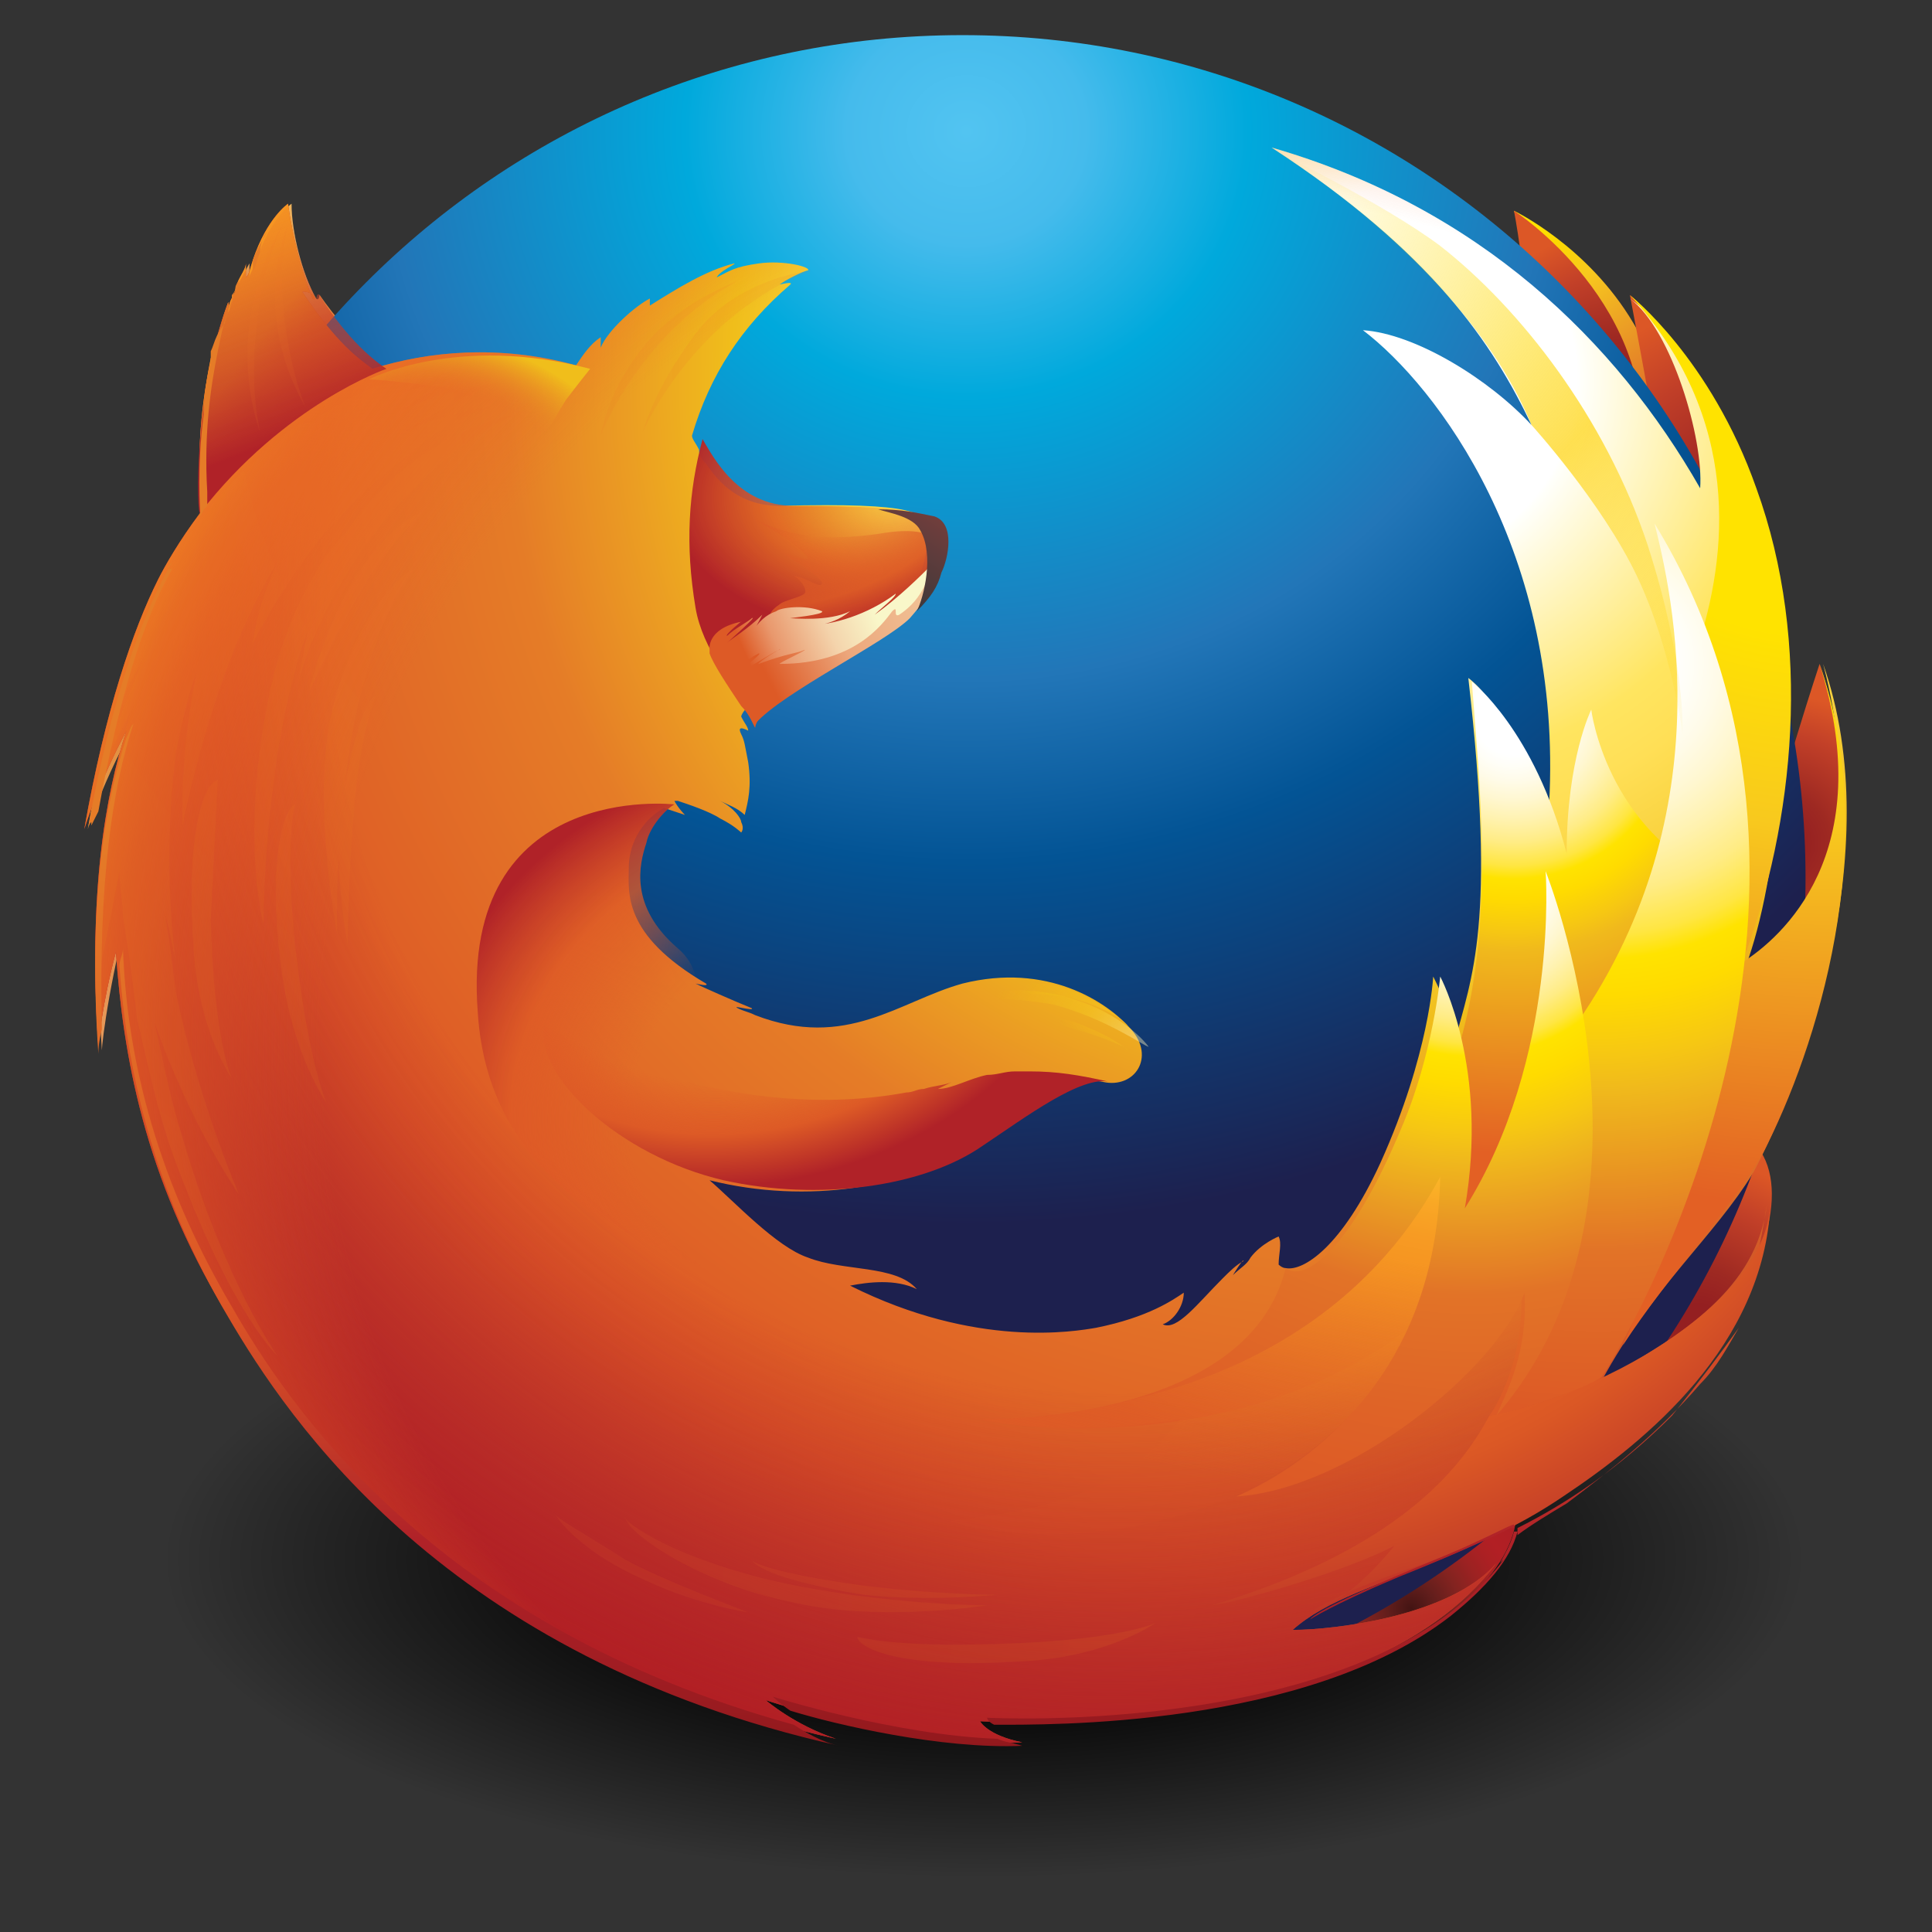 
<svg xmlns="http://www.w3.org/2000/svg" viewBox="0 0 55 55">
	<rect x="0" y="0" width="55" height="55" fill="#333333" stroke="none"/>
	<style type="text/css">
		.st0{fill:url(#SVGID_1_);}
		.st1{fill:url(#SVGID_2_);}
		.st2{fill:url(#SVGID_3_);}
		.st3{fill:url(#SVGID_4_);}
		.st4{fill:url(#SVGID_5_);}
		.st5{fill:url(#SVGID_6_);}
		.st6{fill:url(#SVGID_7_);}
		.st7{fill:url(#SVGID_8_);}
		.st8{fill:url(#SVGID_9_);}
		.st9{fill:url(#SVGID_10_);}
		.st10{fill:url(#SVGID_11_);}
		.st11{fill:url(#SVGID_12_);}
		.st12{fill:url(#SVGID_13_);}
		.st13{fill:url(#SVGID_14_);}
		.st14{fill:url(#SVGID_15_);}
		.st15{fill:url(#SVGID_16_);}
		.st16{fill:url(#SVGID_17_);}
		.st17{fill:url(#SVGID_18_);}
		.st18{fill:url(#SVGID_19_);}
		.st19{fill:url(#SVGID_20_);}
		.st20{fill:url(#SVGID_21_);}
		.st21{fill:url(#SVGID_22_);}
		.st22{fill:url(#SVGID_23_);}
		.st23{fill:url(#SVGID_24_);}
		.st24{fill:url(#SVGID_25_);}
		.st25{fill:url(#SVGID_26_);}
		.st26{fill:url(#SVGID_27_);}
		.st27{fill:url(#SVGID_28_);}
		.st28{fill:url(#SVGID_29_);}
		.st29{opacity:0.1;fill:url(#SVGID_30_);enable-background:new    ;}
		.st30{opacity:0.5;fill:url(#SVGID_31_);enable-background:new    ;}
		.st31{opacity:0.5;fill:url(#SVGID_32_);enable-background:new    ;}
		.st32{opacity:0.5;fill:url(#SVGID_33_);enable-background:new    ;}
		.st33{fill:url(#SVGID_34_);}
		.st34{opacity:0.1;fill:url(#SVGID_35_);enable-background:new    ;}
		.st35{fill:url(#SVGID_36_);}
	</style>
	<radialGradient id="SVGID_1_" cx="-1271.722" cy="-297.983" r="3.619" gradientTransform="matrix(6.711 0 0 2.599 8562.524 818.857)" gradientUnits="userSpaceOnUse">
		<stop  offset="0.466" style="stop-color:#000000;stop-opacity:0.8"/>
		<stop  offset="0.508" style="stop-color:#000000;stop-opacity:0.733"/>
		<stop  offset="0.964" style="stop-color:#000000;stop-opacity:0"/>
	</radialGradient>
	<ellipse class="st0" cx="27.5" cy="44.3" rx="24.9" ry="9.7"/>
	<linearGradient id="SVGID_2_" gradientUnits="userSpaceOnUse" x1="-1251.944" y1="-1040.326" x2="-1252.273" y2="-1039.482" gradientTransform="matrix(6.711 0 0 -6.711 8411.283 -6968.494)">
		<stop  offset="1.100000e-02" style="stop-color:#941F21"/>
		<stop  offset="0.472" style="stop-color:#E36126"/>
		<stop  offset="1" style="stop-color:#F0BB62"/>
	</linearGradient>
	<path class="st1" d="M9.1,8.4C9.1,8.3,9.1,8.6,9,8.5C8.6,7.8,8.3,6.6,8.3,5.8c0,0-0.6,0.4-1,1.6C7.2,7.7,7.1,7.8,7.1,7.9
		c0,0,0-0.4,0-0.4C7,7.7,6.8,8,6.7,8.3C6.7,8.5,6.6,8.6,6.5,8.9c0,0.1,0-0.3,0-0.3c-0.5,1.4-1,3.4-0.7,6c2.4-2.1,5.7-3.7,5.7-3.7
		C11.2,10.7,10,9.7,9.1,8.4z"/>
	<linearGradient id="SVGID_3_" gradientUnits="userSpaceOnUse" x1="-356.447" y1="149.569" x2="-356.447" y2="146.126" gradientTransform="matrix(6.492 1.702 1.702 -6.492 2066.311 1595.049)">
		<stop  offset="5.600001e-02" style="stop-color:#DC7327"/>
		<stop  offset="1" style="stop-color:#EEBC89"/>
	</linearGradient>
	<path class="st2" d="M2.9,29.9c0-0.4,1-8.4,4.7-11.2c3.2-2.3,0.7-1.5-0.5-1.4c-1.3,0.1-2,0.9-1.7,0.6c0,0,0,0,0,0
		C5.3,17.9,2.3,20.4,2.9,29.9L2.9,29.9z"/>
	<linearGradient id="SVGID_4_" gradientUnits="userSpaceOnUse" x1="-1273.607" y1="-1017.489" x2="-1274.771" y2="-1019.385" gradientTransform="matrix(6.642 -0.538 -0.637 -7.87 7819.327 -8676.948)">
		<stop  offset="5.600001e-02" style="stop-color:#DC7327"/>
		<stop  offset="1" style="stop-color:#EDBD6B"/>
	</linearGradient>
	<path class="st3" d="M2.5,23.6c0,0,2.2-7,6.6-6.9c2.9,0,0.6-2.5-0.3-2.9c-0.9-0.4-1.2-0.4-1.4-0.2C7.1,13.9,4.2,13.8,2.5,23.6z"/>
	<radialGradient id="SVGID_5_" cx="-1246.981" cy="-1038.999" r="1.355" gradientTransform="matrix(6.711 0 0 -6.711 8411.283 -6968.494)" gradientUnits="userSpaceOnUse">
		<stop  offset="0.257" style="stop-color:#FFE300"/>
		<stop  offset="0.336" style="stop-color:#FCD800"/>
		<stop  offset="0.469" style="stop-color:#F8C91E"/>
		<stop  offset="0.643" style="stop-color:#EDA524"/>
		<stop  offset="0.847" style="stop-color:#E37B28"/>
		<stop  offset="1" style="stop-color:#DD5A26"/>
	</radialGradient>
	<path class="st4" d="M43.1,6c0,0,2.1,1,3.4,3.2c1.1,1.8,0.6,4.1-0.4,3.7C45.1,12.5,43.1,6,43.1,6L43.1,6z"/>
	<radialGradient id="SVGID_6_" cx="-1246.467" cy="-1040.043" r="0.708" gradientTransform="matrix(6.711 0 0 -6.711 8411.283 -6968.494)" gradientUnits="userSpaceOnUse">
		<stop  offset="0.126" style="stop-color:#941F21"/>
		<stop  offset="0.343" style="stop-color:#9E2922"/>
		<stop  offset="0.73" style="stop-color:#C24028"/>
		<stop  offset="1" style="stop-color:#DC5726"/>
	</radialGradient>
	<path class="st5" d="M46.7,13.2C47.3,8.7,43.1,6,43.1,6s0.3,1.5,0.6,4.9C44.1,14.9,46.4,15.3,46.7,13.2L46.7,13.2z"/>
	<radialGradient id="SVGID_7_" cx="-1247.374" cy="-1045.195" r="0.629" gradientTransform="matrix(6.711 0 0 -6.711 8411.283 -6968.494)" gradientUnits="userSpaceOnUse">
		<stop  offset="0" style="stop-color:#431413"/>
		<stop  offset="0.164" style="stop-color:#631E1C"/>
		<stop  offset="0.332" style="stop-color:#832320"/>
		<stop  offset="0.484" style="stop-color:#9C2222"/>
		<stop  offset="0.615" style="stop-color:#AC2023"/>
		<stop  offset="0.708" style="stop-color:#B21F24"/>
		<stop  offset="0.999" style="stop-color:#AA1F24"/>
		<stop  offset="1" style="stop-color:#A91F24"/>
	</radialGradient>
	<path class="st6" d="M32.6,47.7c7.6,1.6,13.3-4.8,9.2-6.3C38.1,40,29,47,32.6,47.7z"/>
	<radialGradient id="SVGID_8_" cx="-1246.155" cy="-1043.993" r="0.697" gradientTransform="matrix(6.711 0 0 -6.711 8411.283 -6968.494)" gradientUnits="userSpaceOnUse">
		<stop  offset="0.126" style="stop-color:#941F21"/>
		<stop  offset="0.343" style="stop-color:#9E2922"/>
		<stop  offset="0.73" style="stop-color:#C24028"/>
		<stop  offset="1" style="stop-color:#DC5726"/>
	</radialGradient>
	<path class="st7" d="M42.5,41.6c7.6-1.6,10.2-9.8,5.8-9.6C44.4,32.3,38.9,42.4,42.5,41.6z"/>
	<radialGradient id="SVGID_9_" cx="-1245.815" cy="-1041.947" r="0.629" gradientTransform="matrix(6.711 0 0 -6.711 8411.283 -6968.494)" gradientUnits="userSpaceOnUse">
		<stop  offset="0.126" style="stop-color:#941F21"/>
		<stop  offset="0.343" style="stop-color:#9E2922"/>
		<stop  offset="0.73" style="stop-color:#C24028"/>
		<stop  offset="1" style="stop-color:#DC5726"/>
	</radialGradient>
	<path class="st8" d="M49.2,28.9c5-3.6,2.6-10,2.6-10s-1.1,3.3-2.1,7.2C48.8,29.9,46.3,31,49.2,28.9z"/>
	<radialGradient id="SVGID_10_" cx="-1246.002" cy="-1040.45" r="0.786" gradientTransform="matrix(6.711 0 0 -6.711 8411.283 -6968.494)" gradientUnits="userSpaceOnUse">
		<stop  offset="0" style="stop-color:#941F21"/>
		<stop  offset="0.638" style="stop-color:#C13F28"/>
		<stop  offset="1" style="stop-color:#DC5726"/>
	</radialGradient>
	<path class="st9" d="M50.7,17.7c-0.5-6.1-4.3-9.3-4.3-9.3s0.4,2.1,0.9,4.9C48,17.3,51,21.4,50.7,17.7L50.7,17.7z"/>
	<radialGradient id="SVGID_11_" cx="-1252.008" cy="-1055.347" r="6.967" gradientTransform="matrix(6.314 0 0 -5.948 7932.732 -6273.472)" gradientUnits="userSpaceOnUse">
		<stop  offset="0" style="stop-color:#52C4F1"/>
		<stop  offset="7.700000e-02" style="stop-color:#45BBEC"/>
		<stop  offset="0.182" style="stop-color:#00A9DC"/>
		<stop  offset="0.376" style="stop-color:#2276B8"/>
		<stop  offset="0.501" style="stop-color:#035495"/>
		<stop  offset="0.75" style="stop-color:#1D204E"/>
	</radialGradient>
	<path class="st10" d="M27.4,49c13.3,0,24-10.8,24-24S40.7,1,27.4,1s-24,10.8-24,24C3.4,38.3,14.2,49,27.4,49L27.4,49z"/>
	<radialGradient id="SVGID_12_" cx="-1247.481" cy="-1045.421" r="6.827" gradientTransform="matrix(6.711 0 0 -6.585 8411.283 -6873.313)" gradientUnits="userSpaceOnUse">
		<stop  offset="0.119" style="stop-color:#FFFFFF"/>
		<stop  offset="0.122" style="stop-color:#FFFFFA"/>
		<stop  offset="0.25" style="stop-color:#FFE560"/>
		<stop  offset="0.287" style="stop-color:#FFDF56"/>
		<stop  offset="0.347" style="stop-color:#F8D03B"/>
		<stop  offset="0.406" style="stop-color:#F0BE1B"/>
		<stop  offset="0.473" style="stop-color:#EB9D23"/>
		<stop  offset="0.548" style="stop-color:#E57C27"/>
		<stop  offset="0.765" style="stop-color:#DD5626"/>
		<stop  offset="0.903" style="stop-color:#C33A28"/>
		<stop  offset="1" style="stop-color:#B02228"/>
	</radialGradient>
	<path class="st11" d="M45.6,39.3c1.4-2.6,3.2-4.1,4.3-5.9c1.3-2.4,3.9-9.1,2-14.5c0.9,3.4,0.6,6.8-2.2,8.6c0.9-2.4,1.5-7.6,0.5-12.3
		c-0.6-3.1-2.5-5.8-3.8-6.7c1.2,0.9,2.1,4,2,5.4C46,9.7,42.1,5.9,36.2,4.2c4.6,3,6.3,5.6,7.4,7.9c-1.2-1.3-3.3-2.6-4.8-2.7
		c2.1,1.6,5.7,6.3,5.3,13.5c-0.6-1.2-1.5-3-2.3-3.6c0.8,7,0.1,8.5-0.4,10.4c-0.1-0.9-0.4-1.5-0.6-1.9c0,0-0.1,2.2-1.5,5.3
		c-1.1,2.4-2.2,3.1-2.7,3c-0.1,0-0.2-0.1-0.2-0.1c0-0.3,0.1-0.6,0-0.8c0,0-0.5,0.2-0.8,0.6c-0.1,0.2-0.3,0.3-0.5,0.5
		c0,0,0.3-0.5,0.3-0.4c-0.2,0.1-0.4,0.3-0.6,0.5c-0.7,0.7-1.3,1.5-1.7,1.3c0.3-0.1,0.6-0.5,0.6-0.9c-0.3,0.2-1,0.7-2.5,1
		c-0.6,0.1-3.4,0.6-7-1.2c0.5-0.1,1.3-0.2,1.9,0.1c-0.6-0.7-2.1-0.5-3.1-0.9c-0.9-0.3-2.1-1.6-2.8-2.2c2.8,0.7,5.7,0.2,7.5-1
		c1.7-1.2,2.8-2,3.7-1.8c0.9,0.2,1.5-0.7,0.8-1.5c-0.7-0.8-2.4-1.9-4.8-1.3c-1.8,0.5-3.3,1.9-5.9,0.9c-0.2-0.1-0.3-0.1-0.5-0.2
		c-0.2-0.1,0.5,0.1,0.4,0c-0.5-0.2-1.4-0.6-1.6-0.7c0,0,0.4,0.1,0.3,0c-2.4-1.4-2.2-2.6-2.2-3.3c0-0.6,0.3-1.3,1-1.7
		c0.3,0.1,0.6,0.2,0.6,0.2s-0.2-0.2-0.3-0.4c0,0,0,0,0.1,0c0.3,0.1,0.9,0.3,1.2,0.5c0.4,0.2,0.6,0.4,0.6,0.4s0.1-0.1,0-0.3
		c0-0.1-0.2-0.4-0.6-0.6h0c0.2,0.1,0.5,0.2,0.7,0.4c0.1-0.4,0.2-0.8,0.1-1.5c-0.1-0.5-0.1-0.6-0.2-0.8c-0.1-0.2,0-0.2,0.2-0.1
		c0-0.1-0.1-0.2-0.2-0.4c0.1-0.6,3.7-2.5,4-2.7c0.4-0.3,0.8-0.7,1-1.2c0.2-0.3,0.3-0.8,0.3-1.4c0-0.5-0.3-0.8-4.2-0.7
		c-1.1,0-1.7-0.6-2.1-1.2c-0.1-0.1-0.2-0.2-0.2-0.4c-0.1-0.2-0.2-0.3-0.2-0.4c0.5-1.7,1.4-3.1,2.8-4.3c0.1-0.1-0.3,0-0.3,0
		c0.1-0.1,0.7-0.4,0.8-0.4c0.1-0.1-0.7-0.3-1.4-0.2c-0.7,0.1-0.8,0.2-1.2,0.4c0.1-0.2,0.6-0.4,0.5-0.4c-0.8,0.2-1.6,0.7-2.4,1.2
		c0-0.1,0-0.1,0-0.2c-0.4,0.2-1.2,0.9-1.4,1.4c0-0.1,0-0.2,0-0.3c-0.3,0.2-0.5,0.5-0.7,0.8c0,0,0,0,0,0c-2.2-0.6-4.2-0.4-5.8,0.1
		c-0.4-0.3-1-0.7-2-2.2C9,8.3,9,8.6,8.9,8.5C8.6,7.8,8.3,6.6,8.2,5.8c0,0-0.6,0.4-1,1.6C7.1,7.7,7.1,7.8,7,7.9c0,0,0-0.4,0-0.4
		C7,7.7,6.7,8,6.7,8.3C6.6,8.5,6.5,8.6,6.5,8.9c0,0,0,0,0,0c0-0.1,0-0.3,0-0.3c-0.2,0.5-0.3,1-0.5,1.6c-0.2,1-0.4,2.3-0.3,4
		c0,0.1,0,0.3,0,0.4c-0.6,0.8-1,1.5-1.2,1.9c-0.7,1.4-1.5,3.7-2.1,7.1c0,0,0.4-1.3,1.2-2.8c-0.6,1.8-1.1,4.7-0.8,9
		c0-0.1,0.1-1.2,0.5-2.7c0.2,2.9,0.8,6.4,3.1,10.2c1.7,2.9,6.2,9.7,17.4,12.2c-1.2-0.4-2-1.1-2-1.1s4.2,1.4,7.3,1.2
		c-1-0.2-1.2-0.6-1.2-0.6s10.9,0.6,14.7-4.5c-1.3,1.5-4.6,1.9-5.8,1.9c1.9-1.7,6-1.7,10.5-6.1c2.5-2.4,2.7-4.3,3-6
		C50,36.7,47.9,38,45.6,39.3z"/>
	<radialGradient id="SVGID_13_" cx="-1248.636" cy="-1046.803" r="5.075" gradientTransform="matrix(6.711 0 0 -6.55 8411.283 -6838.77)" gradientUnits="userSpaceOnUse">
		<stop  offset="0.656" style="stop-color:#B02228;stop-opacity:0"/>
		<stop  offset="0.872" style="stop-color:#B02127;stop-opacity:0.658"/>
		<stop  offset="0.973" style="stop-color:#B21F24;stop-opacity:0.967"/>
		<stop  offset="0.984" style="stop-color:#B21F24"/>
	</radialGradient>
	<path class="st12" d="M45.6,39.3c1.4-2.6,3.2-4.1,4.3-5.9c1.3-2.4,3.9-9.1,2-14.5c0.9,3.4,0.6,6.8-2.2,8.6c0.9-2.4,1.5-7.6,0.5-12.3
		c-0.6-3.1-2.5-5.8-3.8-6.7c1.2,0.9,2.1,4,2,5.4C46,9.7,42.1,5.9,36.2,4.2c4.6,3,6.3,5.6,7.4,7.9c-1.2-1.3-3.3-2.6-4.8-2.7
		c2.1,1.6,5.7,6.3,5.3,13.5c-0.6-1.2-1.5-3-2.3-3.6c0.8,7,0.1,8.5-0.4,10.4c-0.1-0.9-0.4-1.5-0.6-1.9c0,0-0.1,2.2-1.5,5.3
		c-1.1,2.4-2.2,3.1-2.7,3c-0.1,0-0.2-0.1-0.2-0.1c0-0.3,0.1-0.6,0-0.8c0,0-0.5,0.2-0.8,0.6c-0.1,0.2-0.3,0.3-0.5,0.5
		c0,0,0.3-0.5,0.3-0.4c-0.2,0.1-0.4,0.3-0.6,0.5c-0.7,0.7-1.3,1.5-1.7,1.3c0.3-0.1,0.6-0.5,0.6-0.9c-0.3,0.2-1,0.7-2.5,1
		c-0.6,0.1-3.4,0.6-7-1.2c0.5-0.1,1.3-0.2,1.9,0.1c-0.6-0.7-2.1-0.5-3.1-0.9c-0.9-0.3-2.1-1.6-2.8-2.2c2.8,0.7,5.7,0.2,7.5-1
		c1.7-1.2,2.8-2,3.7-1.8c0.9,0.2,1.5-0.7,0.8-1.5c-0.7-0.8-2.4-1.9-4.8-1.3c-1.8,0.5-3.3,1.9-5.9,0.9c-0.2-0.1-0.3-0.1-0.5-0.2
		c-0.2-0.1,0.5,0.1,0.4,0c-0.5-0.2-1.4-0.6-1.6-0.7c0,0,0.4,0.1,0.3,0c-2.4-1.4-2.2-2.6-2.2-3.3c0-0.6,0.3-1.3,1-1.7
		c0.3,0.1,0.6,0.2,0.6,0.2s-0.2-0.2-0.3-0.4c0,0,0,0,0.1,0c0.3,0.1,0.9,0.3,1.2,0.5c0.4,0.2,0.6,0.4,0.6,0.4s0.1-0.1,0-0.3
		c0-0.1-0.2-0.4-0.6-0.6h0c0.2,0.1,0.5,0.2,0.7,0.4c0.1-0.4,0.2-0.8,0.1-1.5c-0.1-0.5-0.1-0.6-0.2-0.8c-0.1-0.2,0-0.2,0.2-0.1
		c0-0.1-0.1-0.2-0.2-0.4c0.1-0.6,3.7-2.5,4-2.7c0.4-0.3,0.8-0.7,1-1.2c0.2-0.3,0.3-0.8,0.3-1.4c0-0.5-0.3-0.8-4.2-0.7
		c-1.1,0-1.7-0.6-2.1-1.2c-0.1-0.1-0.2-0.2-0.2-0.4c-0.1-0.2-0.2-0.3-0.2-0.4c0.5-1.7,1.4-3.1,2.8-4.3c0.1-0.1-0.3,0-0.3,0
		c0.1-0.1,0.7-0.4,0.8-0.4c0.1-0.1-0.7-0.3-1.4-0.2c-0.7,0.1-0.8,0.2-1.2,0.4c0.1-0.2,0.6-0.4,0.5-0.4c-0.8,0.2-1.6,0.7-2.4,1.2
		c0-0.1,0-0.1,0-0.2c-0.4,0.2-1.2,0.9-1.4,1.4c0-0.1,0-0.2,0-0.3c-0.3,0.2-0.5,0.5-0.7,0.8c0,0,0,0,0,0c-2.2-0.6-4.2-0.4-5.8,0.1
		c-0.4-0.3-1-0.7-2-2.2C9,8.3,9,8.6,8.9,8.5C8.6,7.8,8.3,6.6,8.2,5.8c0,0-0.6,0.4-1,1.6C7.1,7.7,7.1,7.8,7,7.9c0,0,0-0.4,0-0.4
		C7,7.7,6.7,8,6.7,8.3C6.6,8.5,6.5,8.6,6.5,8.9c0,0,0,0,0,0c0-0.1,0-0.3,0-0.3c-0.2,0.5-0.3,1-0.5,1.6c-0.2,1-0.4,2.3-0.3,4
		c0,0.1,0,0.3,0,0.4c-0.6,0.8-1,1.5-1.2,1.9c-0.7,1.4-1.5,3.7-2.1,7.1c0,0,0.4-1.3,1.2-2.8c-0.6,1.8-1.1,4.7-0.8,9
		c0-0.1,0.1-1.2,0.5-2.7c0.2,2.9,0.8,6.4,3.1,10.2c1.7,2.9,6.2,9.7,17.4,12.2c-1.2-0.4-2-1.1-2-1.1s4.2,1.4,7.3,1.2
		c-1-0.2-1.2-0.6-1.2-0.6s10.9,0.6,14.7-4.5c-1.3,1.5-4.6,1.9-5.8,1.9c1.9-1.7,6-1.7,10.5-6.1c2.5-2.4,2.7-4.3,3-6
		C50,36.7,47.9,38,45.6,39.3z"/>
	<radialGradient id="SVGID_14_" cx="-1260.377" cy="-1114.723" r="5.181" gradientTransform="matrix(3.55 -5.589 -5.632 -3.444 -1770.105 -10853.658)" gradientUnits="userSpaceOnUse">
		<stop  offset="0.71" style="stop-color:#ED6624;stop-opacity:0"/>
		<stop  offset="0.835" style="stop-color:#ED6824;stop-opacity:0.489"/>
		<stop  offset="0.88" style="stop-color:#EE6D24;stop-opacity:0.665"/>
		<stop  offset="0.912" style="stop-color:#EF7624;stop-opacity:0.791"/>
		<stop  offset="0.938" style="stop-color:#F28223;stop-opacity:0.893"/>
		<stop  offset="0.96" style="stop-color:#F59123;stop-opacity:0.979"/>
		<stop  offset="0.966" style="stop-color:#F69622"/>
	</radialGradient>
	<path class="st13" d="M45.6,39.3c1.4-2.6,3.2-4.1,4.3-5.9c1.3-2.4,3.9-9.1,2-14.5c0.9,3.4,0.6,6.8-2.2,8.6c0.9-2.4,1.5-7.6,0.5-12.3
		c-0.6-3.1-2.5-5.8-3.8-6.7c1.2,0.9,2.1,4,2,5.4C46,9.7,42.1,5.9,36.2,4.2c4.6,3,6.3,5.6,7.4,7.9c-1.2-1.3-3.3-2.6-4.8-2.7
		c2.1,1.6,5.7,6.3,5.3,13.5c-0.6-1.2-1.5-3-2.3-3.6c0.8,7,0.1,8.5-0.4,10.4c-0.1-0.9-0.4-1.5-0.6-1.9c0,0-0.1,2.2-1.5,5.3
		c-1.1,2.4-2.2,3.1-2.7,3c-0.1,0-0.2-0.1-0.2-0.1c0-0.3,0.1-0.6,0-0.8c0,0-0.5,0.2-0.8,0.6c-0.1,0.2-0.3,0.3-0.5,0.5
		c0,0,0.3-0.5,0.3-0.4c-0.2,0.1-0.4,0.3-0.6,0.5c-0.7,0.7-1.3,1.5-1.7,1.3c0.3-0.1,0.6-0.5,0.6-0.9c-0.3,0.2-1,0.7-2.5,1
		c-0.6,0.1-3.4,0.6-7-1.2c0.5-0.1,1.3-0.2,1.9,0.1c-0.6-0.7-2.1-0.5-3.1-0.9c-0.9-0.3-2.1-1.6-2.8-2.2c2.8,0.7,5.7,0.2,7.5-1
		c1.7-1.2,2.8-2,3.7-1.8c0.9,0.2,1.5-0.7,0.8-1.5c-0.7-0.8-2.4-1.9-4.8-1.3c-1.8,0.5-3.3,1.9-5.9,0.9c-0.2-0.1-0.3-0.1-0.5-0.2
		c-0.2-0.1,0.5,0.1,0.4,0c-0.5-0.2-1.4-0.6-1.6-0.7c0,0,0.4,0.1,0.3,0c-2.4-1.4-2.2-2.6-2.2-3.3c0-0.6,0.3-1.3,1-1.7
		c0.3,0.1,0.6,0.2,0.6,0.2s-0.2-0.2-0.3-0.4c0,0,0,0,0.1,0c0.3,0.1,0.9,0.3,1.2,0.5c0.4,0.2,0.6,0.4,0.6,0.4s0.1-0.1,0-0.3
		c0-0.1-0.2-0.4-0.6-0.6h0c0.2,0.1,0.5,0.2,0.7,0.4c0.1-0.4,0.2-0.8,0.1-1.5c-0.1-0.5-0.1-0.6-0.2-0.8c-0.1-0.2,0-0.2,0.2-0.1
		c0-0.1-0.1-0.2-0.2-0.4c0.1-0.6,3.7-2.5,4-2.7c0.4-0.3,0.8-0.7,1-1.2c0.2-0.3,0.3-0.8,0.3-1.4c0-0.5-0.3-0.8-4.2-0.7
		c-1.1,0-1.7-0.6-2.1-1.2c-0.1-0.1-0.2-0.2-0.2-0.4c-0.1-0.2-0.2-0.3-0.2-0.4c0.5-1.7,1.4-3.1,2.8-4.3c0.1-0.1-0.3,0-0.3,0
		c0.1-0.1,0.7-0.4,0.8-0.4c0.1-0.1-0.7-0.3-1.4-0.2c-0.7,0.1-0.8,0.2-1.2,0.4c0.1-0.2,0.6-0.4,0.5-0.4c-0.8,0.2-1.6,0.7-2.4,1.2
		c0-0.1,0-0.1,0-0.2c-0.4,0.2-1.2,0.9-1.4,1.4c0-0.1,0-0.2,0-0.3c-0.3,0.2-0.5,0.5-0.7,0.8c0,0,0,0,0,0c-2.2-0.6-4.2-0.4-5.8,0.1
		c-0.4-0.3-1-0.7-2-2.2C9,8.3,9,8.6,8.9,8.5C8.6,7.8,8.3,6.6,8.2,5.8c0,0-0.6,0.4-1,1.6C7.1,7.7,7.1,7.8,7,7.9c0,0,0-0.4,0-0.4
		C7,7.7,6.7,8,6.7,8.3C6.6,8.5,6.5,8.6,6.5,8.9c0,0,0,0,0,0c0-0.1,0-0.3,0-0.3c-0.2,0.5-0.3,1-0.5,1.6c-0.2,1-0.4,2.3-0.3,4
		c0,0.1,0,0.3,0,0.4c-0.6,0.8-1,1.5-1.2,1.9c-0.7,1.4-1.5,3.7-2.1,7.1c0,0,0.4-1.3,1.2-2.8c-0.6,1.8-1.1,4.7-0.8,9
		c0-0.1,0.1-1.2,0.5-2.7c0.2,2.9,0.8,6.4,3.1,10.2c1.7,2.9,6.2,9.7,17.4,12.2c-1.2-0.4-2-1.1-2-1.1s4.2,1.4,7.3,1.2
		c-1-0.2-1.2-0.6-1.2-0.6s10.9,0.6,14.7-4.5c-1.3,1.5-4.6,1.9-5.8,1.9c1.9-1.7,6-1.7,10.5-6.1c2.5-2.4,2.7-4.3,3-6
		C50,36.7,47.9,38,45.6,39.3z"/>
	<radialGradient id="SVGID_15_" cx="-1249.59" cy="-1196.054" r="1.667" gradientTransform="matrix(6.711 0 0 -4.206 8411.283 -5016.423)" gradientUnits="userSpaceOnUse">
		<stop  offset="0" style="stop-color:#E05A27;stop-opacity:0.1"/>
		<stop  offset="0.306" style="stop-color:#DE5926;stop-opacity:0.845"/>
		<stop  offset="0.556" style="stop-color:#B02228"/>
	</radialGradient>
	<path class="st14" d="M26.8,15.2c0-0.5-0.3-0.8-4.2-0.8c-1.6,0-2.3-1.4-2.6-1.9c-0.4,1.5-0.5,3-0.2,4.8c0.2,1.2,1.1,2.2,1.5,2.9
		c0.1,0.1,0.2,0.1,0.2,0.1c0.2-0.4,3.6-2.3,3.8-2.5C25.7,17.6,26.9,16.6,26.8,15.2L26.8,15.2z"/>
	<radialGradient id="SVGID_16_" cx="-1341.561" cy="-1488.5" r="1.403" gradientTransform="matrix(6.402 -1.919 -0.927 -2.809 7232.005 -6740.436)" gradientUnits="userSpaceOnUse">
		<stop  offset="0" style="stop-color:#E05A27;stop-opacity:0"/>
		<stop  offset="0.446" style="stop-color:#DD5A26;stop-opacity:0.8"/>
		<stop  offset="0.722" style="stop-color:#B02228"/>
	</radialGradient>
	<path class="st15" d="M21.5,14.8c0,0,1.3,0.7,1.5,1.1c0.1,0.1-0.7-0.2-0.6-0.1c0,0.1,1,0.6,1,0.8c0,0.2-0.5-0.2-0.8-0.2
		c0.2,0.1,0.4,0.4,0.3,0.5c-0.1,0.1-0.6,0.2-0.7,0.3c-1.2,0.8,1.7,1,2.8,0.4c1.1-0.6,1.7-1.4,1.8-1.5c0-0.1,0.4-1.3-1.8-0.9
		C23.5,15.4,22.6,15.3,21.5,14.8L21.5,14.8z"/>
	<radialGradient id="SVGID_17_" cx="-1248.238" cy="-1041.808" r="3.777" gradientTransform="matrix(6.711 0 0 -6.711 8411.283 -6968.494)" gradientUnits="userSpaceOnUse">
		<stop  offset="0.463" style="stop-color:#F0B91C"/>
		<stop  offset="0.722" style="stop-color:#E36024"/>
		<stop  offset="0.782" style="stop-color:#DB5825"/>
		<stop  offset="0.876" style="stop-color:#C74127"/>
		<stop  offset="0.97" style="stop-color:#B02228"/>
	</radialGradient>
	<path class="st16" d="M39.7,44c-1.3,0.7-4.4,1.6-5.2,1.7c5.3-1.6,7.1-3.9,7.9-5.4c2.8-0.5,7.8-3,8-6c-0.2,4-3.5,6.7-5.9,8.3
		c-2.8,1.9-5.1,2-7.2,3.3C38,45.7,38.8,45.1,39.7,44z"/>
	<radialGradient id="SVGID_18_" cx="-1245.589" cy="-1039.67" r="4.568" gradientTransform="matrix(6.711 0 0 -6.711 8411.283 -6968.494)" gradientUnits="userSpaceOnUse">
		<stop  offset="0.306" style="stop-color:#FFE300"/>
		<stop  offset="0.482" style="stop-color:#F8C91E"/>
		<stop  offset="0.836" style="stop-color:#E36024"/>
		<stop  offset="1" style="stop-color:#E36024"/>
	</radialGradient>
	<path class="st17" d="M51.8,18.9c1.7,5.4-1.1,7.8-2.2,8.5c1.5-4,2-9.1,0.4-13.5c-1.3-3.7-3.6-5.5-3.6-5.5c3.2,3.5,2.8,7.4,1.9,10.1
		c0.4,2.6-1,9.7,0.8,9.4c-0.4,4-2.2,8.9-2.9,10.4c1.3-2,3.1-3.9,4-5.5C51.7,29.9,53.6,24,51.8,18.9L51.8,18.9z"/>
	<radialGradient id="SVGID_19_" cx="-1246.941" cy="-1041.407" r="1.857" gradientTransform="matrix(6.711 0 0 -6.711 8411.283 -6968.494)" gradientUnits="userSpaceOnUse">
		<stop  offset="8.900001e-02" style="stop-color:#FFFFFF"/>
		<stop  offset="0.115" style="stop-color:#FFFEF7"/>
		<stop  offset="0.151" style="stop-color:#FFFBE8"/>
		<stop  offset="0.193" style="stop-color:#FFF7D0"/>
		<stop  offset="0.239" style="stop-color:#FFF2AF"/>
		<stop  offset="0.289" style="stop-color:#FFEC85"/>
		<stop  offset="0.342" style="stop-color:#FFE643"/>
		<stop  offset="0.373" style="stop-color:#FFE300"/>
		<stop  offset="0.418" style="stop-color:#FFDB00"/>
		<stop  offset="0.494" style="stop-color:#F6C713"/>
		<stop  offset="0.538" style="stop-color:#F0B91C"/>
		<stop  offset="1" style="stop-color:#E36024"/>
	</radialGradient>
	<path class="st18" d="M45.3,20.2c0,0-0.7,1.4-0.7,4.1c-0.9-3.5-2.7-4.9-2.7-4.9c0.2,2.8,0.7,6.9-0.4,10.5c0.1,1,0.4,3.5-0.6,6.3
		c1.6-1.8,3.7-3.3,4.1-4.8c0,0,0-0.1,0-0.1c0.5,0.1,1.3-0.3,1.9-1c0.5-0.9,2-3.7,2.1-5.2C45.7,23.6,45.3,20.2,45.3,20.2z"/>
	<radialGradient id="SVGID_20_" cx="-1246.581" cy="-1041.183" r="3.371" gradientTransform="matrix(6.711 0 0 -6.711 8411.283 -6968.494)" gradientUnits="userSpaceOnUse">
		<stop  offset="8.900001e-02" style="stop-color:#FFFFFF"/>
		<stop  offset="0.115" style="stop-color:#FFFEF7"/>
		<stop  offset="0.151" style="stop-color:#FFFBE8"/>
		<stop  offset="0.193" style="stop-color:#FFF7D0"/>
		<stop  offset="0.239" style="stop-color:#FFF2AF"/>
		<stop  offset="0.289" style="stop-color:#FFEC85"/>
		<stop  offset="0.342" style="stop-color:#FFE643"/>
		<stop  offset="0.373" style="stop-color:#FFE300"/>
		<stop  offset="0.418" style="stop-color:#FFDB00"/>
		<stop  offset="0.494" style="stop-color:#F6C713"/>
		<stop  offset="0.538" style="stop-color:#F0B91C"/>
		<stop  offset="0.741" style="stop-color:#E27327"/>
		<stop  offset="0.942" style="stop-color:#DD5A26"/>
	</radialGradient>
	<path class="st19" d="M44.7,29.4c4.4-6.1,2.9-12.5,2.4-14.5c6.3,10.3-0.2,22.3-1.5,24.3c-0.4,0.3-2.4,1-3.2,1.1
		c0.3-0.4,1-1.8,0.9-3.5c-1,2.3-4.3,4.1-6.2,4.7C40.3,39.2,44.1,32.6,44.7,29.4L44.7,29.4z"/>
	<radialGradient id="SVGID_21_" cx="-1247.118" cy="-1042.061" r="2.854" gradientTransform="matrix(6.711 0 0 -6.711 8411.283 -6968.494)" gradientUnits="userSpaceOnUse">
		<stop  offset="8.900001e-02" style="stop-color:#FFFFFF"/>
		<stop  offset="0.106" style="stop-color:#FFFEF7"/>
		<stop  offset="0.13" style="stop-color:#FFFBE8"/>
		<stop  offset="0.158" style="stop-color:#FFF7D0"/>
		<stop  offset="0.189" style="stop-color:#FFF2AF"/>
		<stop  offset="0.222" style="stop-color:#FFEC85"/>
		<stop  offset="0.257" style="stop-color:#FFE643"/>
		<stop  offset="0.277" style="stop-color:#FFE300"/>
		<stop  offset="0.319" style="stop-color:#FFDB00"/>
		<stop  offset="0.39" style="stop-color:#F6C713"/>
		<stop  offset="0.43" style="stop-color:#F0B91C"/>
		<stop  offset="0.505" style="stop-color:#EA9E23"/>
		<stop  offset="0.632" style="stop-color:#E27327"/>
		<stop  offset="0.801" style="stop-color:#DF6427"/>
		<stop  offset="0.948" style="stop-color:#DD5A26"/>
	</radialGradient>
	<path class="st20" d="M44,24.8c0,0,0.4,5.3-2.3,9.6c0.7-4-0.7-6.6-0.7-6.6s-0.2,2.2-1.1,4.3c-1.5,3.6-2.8,4.4-3.3,4
		c-1.1,4.5-8.7,4.3-8.7,4.3c1.7,0.4,7.7,0.8,12.1-2.5c-0.2,0.6-1.6,3.3-4.8,4.7c3.2-0.2,7.4-3.6,8.2-5.8c0.1,1.7-0.5,2.8-0.8,3.5
		C47.8,34.3,44,24.8,44,24.8L44,24.8z"/>
	<linearGradient id="SVGID_22_" gradientUnits="userSpaceOnUse" x1="-1253.164" y1="-1035.605" x2="-1253.644" y2="-1037.693" gradientTransform="matrix(6.708 -0.212 -0.212 -6.708 8222.156 -7182.394)">
		<stop  offset="0" style="stop-color:#FFF038"/>
		<stop  offset="3.000000e-03" style="stop-color:#FFEC33"/>
		<stop  offset="5.100000e-02" style="stop-color:#FFD92F"/>
		<stop  offset="0.136" style="stop-color:#FCBC29"/>
		<stop  offset="0.214" style="stop-color:#F9A725"/>
		<stop  offset="0.281" style="stop-color:#F79B23"/>
		<stop  offset="0.33" style="stop-color:#F69622"/>
		<stop  offset="0.82" style="stop-color:#DE5B26;stop-opacity:5.900000e-02"/>
	</linearGradient>
	<path class="st21" d="M27,43.3c2.8-0.3,5.1-0.9,6.6-2.9c-2.5,0.4-4.5,0.2-5.7,0c0,0,2,0.1,4.5-0.6c2.9-0.7,6.5-2.4,8.6-6.3
		C40.8,42.8,31.4,44.6,27,43.3L27,43.3z"/>
	<linearGradient id="SVGID_23_" gradientUnits="userSpaceOnUse" x1="-1251.958" y1="-1040.368" x2="-1252.385" y2="-1039.275" gradientTransform="matrix(6.711 0 0 -6.711 8411.283 -6968.494)">
		<stop  offset="0.169" style="stop-color:#B02228"/>
		<stop  offset="0.406" style="stop-color:#BF3628;stop-opacity:0.744"/>
		<stop  offset="0.623" style="stop-color:#C84228;stop-opacity:0.51"/>
		<stop  offset="1" style="stop-color:#E05A27;stop-opacity:0"/>
	</linearGradient>
	<path class="st22" d="M9.1,8.4C9,8.3,9,8.6,9,8.5C8.6,7.8,8.3,6.6,8.3,5.8c0,0-0.6,0.4-1,1.6C7.2,7.7,7.1,7.8,7.1,7.9
		c0,0,0-0.4,0-0.4C7,7.7,6.8,8,6.7,8.3C6.6,8.5,6.6,8.6,6.5,8.9c0,0.1,0-0.3,0-0.3c-1,2.5-0.9,6.2-0.8,6c2.4-3.1,5.3-4.1,5.3-4.1
		C10.7,10.3,9.9,9.7,9.1,8.4L9.1,8.4z"/>
	<linearGradient id="SVGID_24_" gradientUnits="userSpaceOnUse" x1="-1250.229" y1="-1041.194" x2="-1249.661" y2="-1040.943" gradientTransform="matrix(6.711 0 0 -6.711 8411.283 -6968.494)">
		<stop  offset="7.500000e-02" style="stop-color:#DD5A26"/>
		<stop  offset="0.298" style="stop-color:#E9986D"/>
		<stop  offset="0.667" style="stop-color:#F4D4AC"/>
		<stop  offset="1" style="stop-color:#F9F7C9"/>
	</linearGradient>
	<path class="st23" d="M25.7,17.6c0.2-0.2,0.9-0.8,1.1-1.5c-0.1,0.1-0.1-0.1-0.3,0c-0.3,0.3-0.9,0.9-1.6,1.4c0.2-0.2,0.6-0.5,0.6-0.6
		c-0.8,0.6-1.8,0.9-2.5,0.9c-0.1,0,0.6,0.1,1.2-0.4c-0.6,0.3-1.6,0.2-1.7,0.2c-0.1,0,1-0.1,0.9-0.2c-0.5-0.2-1.2-0.1-1.3,0
		c-0.3,0.1-0.5,0.3-0.7,0.6c0.1-0.1,0.2-0.3,0.3-0.5c-0.4,0.4-0.9,0.7-1,0.8c0.1-0.1,0.9-0.8,0.7-0.7c-0.1,0.1-0.5,0.3-0.7,0.5
		c-0.1,0,0.5-0.5,0.4-0.4c-1,0.2-0.9,0.8-0.9,0.8c0,0,0,0.1,0,0.1c0.1,0.3,0.5,0.9,0.9,1.5c0.3,0.3,0.4,0.7,0.4,0.6
		C21.6,19.9,25.4,17.8,25.7,17.6L25.7,17.6z"/>
	<linearGradient id="SVGID_25_" gradientUnits="userSpaceOnUse" x1="-1250.178" y1="-1041.257" x2="-1248.71" y2="-1040.52" gradientTransform="matrix(6.711 0 0 -6.711 8411.283 -6968.494)">
		<stop  offset="4.300000e-02" style="stop-color:#DD5A26"/>
		<stop  offset="0.258" style="stop-color:#ECA77C"/>
		<stop  offset="1" style="stop-color:#F9F7C9"/>
	</linearGradient>
	<path class="st24" d="M26.5,16.2c0,0-0.1-0.5,0-0.3c0,0.1,0,1-0.9,1.6c-0.2,0.1,0-0.3-0.2-0.1c-0.3,0.4-1.1,1.5-3.2,1.5
		c-0.1,0,0.8-0.4,0.7-0.4c-0.2,0.1-0.5,0.1-1.3,0.4c-0.1,0,0.7-0.5,0.6-0.4c-0.1,0-0.5,0.3-1.1,0.6c0.3-0.3,0.6-0.5,0.5-0.5
		c-0.4,0.2-0.7,0.5-0.9,0.8c0.1,0.2,0.3,0.3,0.4,0.6c0.3,0.3,0.3,0.7,0.4,0.6c0.8-0.9,3.7-2.3,4.4-3C26.6,16.8,26.3,16.9,26.5,16.2
		L26.5,16.2z"/>
	<radialGradient id="SVGID_26_" cx="-1249.684" cy="-1070.202" r="2.017" gradientTransform="matrix(6.711 0 0 -5.656 8411.283 -6021.162)" gradientUnits="userSpaceOnUse">
		<stop  offset="0.5" style="stop-color:#E05A27;stop-opacity:0"/>
		<stop  offset="0.75" style="stop-color:#DE5926;stop-opacity:0.775"/>
		<stop  offset="0.95" style="stop-color:#B02228"/>
	</radialGradient>
	<path class="st25" d="M22.1,36.8c-3.8-1.2-8.2-3-8.5-8c-0.5-6.6,5.6-5.9,5.6-5.9c-0.2,0.1-0.7,0.6-0.8,1.1c-0.2,0.6-0.5,1.8,0.9,3
		c2.2,1.9-3.6,5.4,6.2,10C25.7,37.1,23.2,37.2,22.1,36.8L22.1,36.8z"/>
	<linearGradient id="SVGID_27_" gradientUnits="userSpaceOnUse" x1="-1249.626" y1="-1040.928" x2="-1249.198" y2="-1040.27" gradientTransform="matrix(6.711 0 0 -6.711 8411.283 -6968.494)">
		<stop  offset="0" style="stop-color:#37383A"/>
		<stop  offset="0.651" style="stop-color:#7B3F3D"/>
		<stop  offset="1" style="stop-color:#DD5A26"/>
	</linearGradient>
	<path class="st26" d="M26.8,16.3c0.2-0.4,0.4-1.4-0.2-1.6c-0.5-0.1-0.9-0.2-1.6-0.2c0.3,0.1,1,0.2,1.2,0.6c0.4,0.7,0.1,1.9-0.1,2.3
		C26.5,17,26.7,16.7,26.8,16.3z"/>
	<radialGradient id="SVGID_28_" cx="-1283.533" cy="-1148.165" r="1.85" gradientTransform="matrix(6.62 -1.105 -0.838 -5.019 7555.849 -7154.977)" gradientUnits="userSpaceOnUse">
		<stop  offset="0.5" style="stop-color:#E05A27;stop-opacity:0"/>
		<stop  offset="0.656" style="stop-color:#DD5A26"/>
		<stop  offset="0.815" style="stop-color:#B02228"/>
	</radialGradient>
	<path class="st27" d="M20.6,33.6c2.7,0.6,5.7,0.2,7.4-1c1.2-0.8,2.8-2,3.6-1.8c-0.9-0.2-1.5-0.3-2.3-0.3c-0.1,0-0.3,0-0.4,0
		c-0.3,0-0.5,0.1-0.8,0.1c-0.5,0.1-1,0.4-1.4,0.4c0,0,0.4-0.2,0.4-0.2c-0.2,0.1-0.5,0.1-0.8,0.2c-0.2,0-0.3,0.1-0.5,0.1
		c-5.4,1-10.3-1.9-10.3-1.9C15.2,30.6,17.6,32.9,20.6,33.6z"/>
	<radialGradient id="SVGID_29_" cx="-1255.468" cy="-1037.825" r="3.485" gradientTransform="matrix(6.709 -0.18 -0.176 -6.582 8276.671 -7051.82)" gradientUnits="userSpaceOnUse">
		<stop  offset="0" style="stop-color:#FFE000;stop-opacity:0"/>
		<stop  offset="0.355" style="stop-color:#FED700;stop-opacity:0.515"/>
		<stop  offset="0.483" style="stop-color:#FED208;stop-opacity:0.7"/>
		<stop  offset="0.857" style="stop-color:#FED208;stop-opacity:0"/>
	</radialGradient>
	<path class="st28" d="M43.6,12.1c0,0,2,2.2,3,4.3c1,2.1,1.3,4.5,1.3,4.5s0.1-2-1-5.4C45.7,11.9,43.3,8.8,41,7
		c-1.6-1.2-4.7-2.7-4.7-2.7S41.7,7.5,43.6,12.1L43.6,12.1z"/>
	<radialGradient id="SVGID_30_" cx="-1272.771" cy="-983.783" r="4.465" gradientTransform="matrix(6.711 0 0 6.711 8562.524 6612.577)" gradientUnits="userSpaceOnUse">
		<stop  offset="0" style="stop-color:#ED6624"/>
		<stop  offset="1" style="stop-color:#F69622"/>
	</radialGradient>
	<path class="st29" d="M14,11.6c0,0-1,0.1-2.8,1.7c-0.8,0.6-1.4,1.3-1.9,1.8c-1.3,1.6-2.1,3.2-2.1,3.2s0.1-1,0.7-2.3
		c-1.9,3.1-2.7,7.5-2.7,7.5s-0.1-2,0.4-4.4c-0.2,0.6-0.4,1.3-0.6,2.4c-0.4,3.1,0,5.9,0,5.9S4.9,26.8,4.7,26c0.1,0.6,0.2,1.4,0.3,2.2
		c0.6,3,1.8,5.8,1.8,5.8S5.4,32,4.4,29.1c0.2,0.9,0.4,2,0.8,3.3c1.2,4.1,2.7,6.2,2.7,6.2s-1.2-1.1-2.7-5c-0.7-1.7-1-3.4-1.3-4.6
		c-0.1-0.9-0.2-1.7-0.4-2.9c0-0.4-0.1-0.9-0.1-1.3c-0.3,1.6-0.6,3-0.6,3s0.1-3.2,0.6-6.2c0.1-0.4,0.2-0.9,0.3-1.3
		c-0.5,1-0.9,1.7-0.9,1.7s0.7-1.8,1.3-3.3c-0.6,1.1-1,2-1,2s1.1-3.8,2.4-5.6c0.7-1,1.4-1.7,1.9-2.1c0.2-0.2,0.3-0.3,0.5-0.5
		c0.2-0.1,0.4-0.3,0.6-0.4C8.7,12.1,8.8,12,8.9,12c1.8-1.3,3.7-1.6,4.3-1.5c0,0-0.6,0-1.8,0.7c0.6-0.2,1.1-0.3,1.4-0.3
		c0,0-0.4,0.1-1.4,0.8c1.3-0.6,2.5-0.8,3-0.8c0,0-0.9,0.1-2.9,1.4c-0.1,0-0.1,0.1-0.2,0.1C12.5,11.8,13.6,11.6,14,11.6L14,11.6z
		 M8.4,22.9C8.1,23,7.6,24.4,8,27.5c0.3,2.5,1.3,3.9,1.3,3.9s-0.5-1-0.9-4.5C8.1,23.9,8.4,22.9,8.4,22.9L8.4,22.9z M9.4,20.5
		c-0.5,2.5,0.2,6.1,0.2,6.1s-0.1-3,0.5-6.1c0.7-3.3,1.7-4.3,1.7-4.3C11.3,16.3,9.9,18,9.4,20.5z M10.7,14.1c-0.3,0.3-0.6,0.7-0.8,1
		c-0.8,0.8-1.7,2.3-2.2,4.5c-0.9,4.2-0.2,6.7-0.2,6.7s0-3.9,0.9-7.2c0.1-0.5,0.3-0.9,0.4-1.3c-0.2,0.9-0.3,1.6-0.3,1.6s0.7-3,3.4-5.6
		c1.6-1.6,2.8-2,2.8-2C13.5,12,11.9,12.8,10.7,14.1z M9.7,23.1c-0.2,1.8,0.2,3.8,0.2,3.8s0-1.9,0.2-4.1c0.2-2.1,0.6-3,0.6-3
		C10.3,20,9.9,21.7,9.7,23.1L9.7,23.1z M9.9,16.8c-0.8,1.5-1.1,2.9-1.1,2.9s1.1-2.4,1.8-3.4c0.7-1,1.4-1.7,1.4-1.7
		C11.6,14.7,10.7,15.4,9.9,16.8z M6.2,22.2c-0.4,0.1-0.9,1.5-0.7,4.6c0.1,2.5,1.1,3.9,1.1,3.9s-0.5-1-0.6-4.5 M21,8
		c0,0-1.7,0.6-2.7,1.9c-1,1.2-1.2,2.5-1.2,2.5S18.2,9.5,21,8L21,8z M19.8,9.5c-1.2,1.6-1.5,2.8-1.5,2.8s1.4-3.3,4.8-4.6
		C23.1,7.7,21,7.9,19.8,9.5L19.8,9.5z M7.3,9.3c0.2-1.9,0.8-3,0.8-3s-1.8,2.7-0.7,6C7.4,12.2,7.1,11.2,7.3,9.3L7.3,9.3z M8.7,11.6
		c0,0-0.4-0.9-0.6-2.5C7.9,7.4,8.2,6.4,8.2,6.4S7.1,8.8,8.7,11.6L8.7,11.6z"/>
	<radialGradient id="SVGID_31_" cx="-3012.298" cy="-2479.791" r="1.142" gradientTransform="matrix(-1.85 6.378 -4.316 -1.192 -16243.496 16287.902)" gradientUnits="userSpaceOnUse">
		<stop  offset="0" style="stop-color:#FFFFFF"/>
		<stop  offset="2.700000e-02" style="stop-color:#FFFBE8;stop-opacity:0.963"/>
		<stop  offset="0.102" style="stop-color:#FFF2B6;stop-opacity:0.857"/>
		<stop  offset="0.174" style="stop-color:#FFED8C;stop-opacity:0.756"/>
		<stop  offset="0.24" style="stop-color:#FFE967;stop-opacity:0.662"/>
		<stop  offset="0.3" style="stop-color:#FFE645;stop-opacity:0.578"/>
		<stop  offset="0.352" style="stop-color:#FFE42C;stop-opacity:0.506"/>
		<stop  offset="0.389" style="stop-color:#FFE421;stop-opacity:0.454"/>
		<stop  offset="0.809" style="stop-color:#FFE300;stop-opacity:0"/>
	</radialGradient>
	<path class="st30" d="M32.1,29.2c-0.3-0.3-1.4-1.2-2.6-1.2c-1.6-0.1-3,0.6-3,0.6s0.9-0.5,3-0.3C31,28.3,32.1,29.1,32.1,29.2z"/>
	<radialGradient id="SVGID_32_" cx="-3099.592" cy="-2409.623" r="1.19" gradientTransform="matrix(-2.125 5.556 -4.382 -1.597 -17113.113 13403.534)" gradientUnits="userSpaceOnUse">
		<stop  offset="0" style="stop-color:#FFFFFF"/>
		<stop  offset="2.700000e-02" style="stop-color:#FFFBE8;stop-opacity:0.963"/>
		<stop  offset="0.102" style="stop-color:#FFF2B6;stop-opacity:0.857"/>
		<stop  offset="0.174" style="stop-color:#FFED8C;stop-opacity:0.756"/>
		<stop  offset="0.24" style="stop-color:#FFE967;stop-opacity:0.662"/>
		<stop  offset="0.3" style="stop-color:#FFE645;stop-opacity:0.578"/>
		<stop  offset="0.352" style="stop-color:#FFE42C;stop-opacity:0.506"/>
		<stop  offset="0.389" style="stop-color:#FFE421;stop-opacity:0.454"/>
		<stop  offset="0.809" style="stop-color:#FFE300;stop-opacity:0"/>
	</radialGradient>
	<path class="st31" d="M32.7,29.8c-0.3-0.4-1.2-1.2-2.7-1.5c-1.9-0.4-3.3,0.4-3.3,0.4s1.1-0.5,3.3-0.1C31.5,29,32.6,29.8,32.7,29.8
		L32.7,29.8z"/>
	<radialGradient id="SVGID_33_" cx="-3300.373" cy="-2597.992" r="0.892" gradientTransform="matrix(-1.574 3.491 -3.609 -1.548 -14538.208 7528.031)" gradientUnits="userSpaceOnUse">
		<stop  offset="0" style="stop-color:#FFFFFF"/>
		<stop  offset="2.700000e-02" style="stop-color:#FFFBE8;stop-opacity:0.963"/>
		<stop  offset="0.102" style="stop-color:#FFF2B6;stop-opacity:0.857"/>
		<stop  offset="0.174" style="stop-color:#FFED8C;stop-opacity:0.756"/>
		<stop  offset="0.24" style="stop-color:#FFE967;stop-opacity:0.662"/>
		<stop  offset="0.3" style="stop-color:#FFE645;stop-opacity:0.578"/>
		<stop  offset="0.352" style="stop-color:#FFE42C;stop-opacity:0.506"/>
		<stop  offset="0.389" style="stop-color:#FFE421;stop-opacity:0.454"/>
		<stop  offset="0.809" style="stop-color:#FFE300;stop-opacity:0"/>
	</radialGradient>
	<path class="st32" d="M32.1,29.9c-0.2-0.2-0.7-0.5-1.5-0.8c-1.4-0.4-2.3,0-2.3,0s0.5-0.1,1.9,0.1C31.1,29.4,32.1,29.8,32.1,29.9z"/>
	<linearGradient id="SVGID_34_" gradientUnits="userSpaceOnUse" x1="-1271.948" y1="-981.835" x2="-1271.948" y2="-977.79" gradientTransform="matrix(6.711 0 0 6.711 8562.524 6612.577)">
		<stop  offset="0" style="stop-color:#E57C27"/>
		<stop  offset="0.5" style="stop-color:#DD5626"/>
		<stop  offset="0.647" style="stop-color:#C33A28"/>
		<stop  offset="0.75" style="stop-color:#B02228"/>
		<stop  offset="0.813" style="stop-color:#AB2026"/>
		<stop  offset="0.913" style="stop-color:#9C1C21"/>
		<stop  offset="1" style="stop-color:#8C161A"/>
	</linearGradient>
	<path class="st33" d="M49.5,37.8c-0.3,0.5-0.6,1.1-1.1,1.6c-1.2,1.4-2.6,2.5-3.8,3.4c-0.5,0.3-1,0.6-1.4,0.9l0-0.2h0
		c1.4-0.7,2.9-1.7,4.4-3.2C48.4,39.3,49,38.5,49.5,37.8L49.5,37.8z M7.2,7.7c0.1-0.1,0.1-0.3,0.2-0.5C7.4,7,7.5,6.7,7.6,6.6
		C7.5,6.8,7.3,7.1,7.2,7.4C7.2,7.5,7.2,7.6,7.2,7.7L7.2,7.7L7.2,7.7z M22,48.3c0,0,0.2,0.2,0.5,0.4c1.3,0.4,4.3,1.1,6.6,1
		c-0.3-0.1-0.5-0.1-0.7-0.2C25.5,49.4,22,48.3,22,48.3z M3.8,20.6c-0.1,0.1-0.1,0.2-0.2,0.4c0,0,0,0,0,0c-0.6,1.8-1.1,4.7-0.8,9
		c0,0,0-0.1,0-0.2c0,0.1,0,0.1,0,0.2c0-0.1,0-0.3,0.1-0.7C2.8,25.1,3.2,22.4,3.8,20.6z M6.6,37.2C4.3,33.3,3.6,29.8,3.5,27
		c0,0.2-0.1,0.3-0.1,0.5c0.2,2.8,0.9,6.3,3.1,10c1.7,2.9,6.2,9.7,17.4,12.2c-0.5-0.1-1-0.4-1.3-0.6C12.4,46.3,8.2,40,6.6,37.2
		L6.6,37.2z M42.7,44.5c0,0,0.1-0.1,0.1-0.1c-3.8,5.1-14.7,4.5-14.7,4.5s0,0.1,0.2,0.2c1.5,0,8.9,0.1,13-3.1c1-0.8,1.7-1.6,1.9-2.4
		c0,0,0,0-0.1,0C43,44,42.8,44.3,42.7,44.5L42.7,44.5z M4.9,16c-0.8,1.4-1.7,3.7-2.4,7.6c0,0,0-0.1,0.1-0.2c0,0,0,0.1,0,0.1
		c0,0,0.1-0.2,0.2-0.4c0.6-3.3,1.3-5.5,2.1-6.9C4.7,16.2,4.8,16.1,4.9,16L4.9,16z M6.6,8.7c0-0.3,0.1-0.4,0.2-0.6
		c0-0.1,0-0.1,0.1-0.2C6.8,8,6.7,8.1,6.7,8.2c0,0.1-0.1,0.2-0.1,0.2C6.6,8.5,6.6,8.6,6.6,8.7C6.6,8.7,6.6,8.7,6.6,8.7L6.6,8.7z
		 M5.9,14.4c0-0.1,0-0.3,0-0.4c-0.1-1.7,0.1-3,0.3-4c0.1-0.5,0.2-1,0.4-1.4c0,0,0-0.1,0-0.1h0c0,0.1-0.1,0.2-0.1,0.2c0,0,0,0,0,0
		c0,0,0,0.1,0,0.1c0,0.1-0.1,0.3-0.1,0.4C6.1,9.6,6.1,9.8,6,10c0,0,0,0.1,0,0.1c0,0,0,0.1,0,0.1c0,0,0,0,0,0.1
		c-0.1,0.4-0.2,0.9-0.2,1.5c-0.2,1.5-0.1,2.7-0.1,2.9C5.8,14.5,5.8,14.5,5.9,14.4L5.9,14.4z M43.1,43.4c-0.1,0-0.8,0.4-2,0.9
		c-2.2,0.9-3.7,1.6-3.8,1.8c0,0,0.6-0.4,2.5-1.2c2-0.8,3-1.3,3.2-1.4c0,0,0.1,0,0.1,0L43.1,43.4L43.1,43.4z"/>
	<radialGradient id="SVGID_35_" cx="1482.938" cy="-5608.28" r="2.364" gradientTransform="matrix(0.187 -6.709 6.709 0.187 37364.902 11042.893)" gradientUnits="userSpaceOnUse">
		<stop  offset="0" style="stop-color:#ED6624"/>
		<stop  offset="1" style="stop-color:#F69622"/>
	</radialGradient>
	<path class="st34" d="M24.4,46.7C24.4,46.7,24.4,46.7,24.4,46.7 M24.4,46.6c0.1,0.4,1.5,0.9,4.6,0.7c2.5-0.1,3.9-1.1,3.9-1.1
		s-1,0.5-4.5,0.6C25.4,46.9,24.5,46.6,24.4,46.6z M22.5,45.6c2.5,0.6,5.6,0.1,5.6,0.1s-3,0-6.1-0.7c-3.3-0.8-4.3-1.8-4.2-1.8
		C17.9,43.7,20,45.1,22.5,45.6z M24.6,45.4c1.8,0.2,3.8,0,3.8,0s-1.9,0-4.1-0.3c-2.1-0.3-2.9-0.6-2.9-0.7
		C21.6,44.8,23.3,45.2,24.6,45.4z M18.4,45c1.5,0.7,2.9,0.9,2.9,0.9s-2.4-0.9-3.5-1.5c-1.1-0.7-2-1.2-2-1.3
		C16.1,43.6,17,44.4,18.4,45z"/>
	<radialGradient id="SVGID_36_" cx="-1257.497" cy="-1037.196" r="0.931" gradientTransform="matrix(6.422 1.948 -1.301 4.29 6739.281 6912.406)" gradientUnits="userSpaceOnUse">
		<stop  offset="0.487" style="stop-color:#E57C27;stop-opacity:0"/>
		<stop  offset="0.853" style="stop-color:#F0BE1B"/>
	</radialGradient>
	<path class="st35" d="M16.8,10.5c0,0-0.4,0.5-0.7,0.9c-0.3,0.5-0.6,1-0.6,1s-1.6-1.2-3.1-1.4s-1.9-0.2-1.9-0.2S13,9.5,16.8,10.5
		L16.8,10.5z"/>
</svg>

